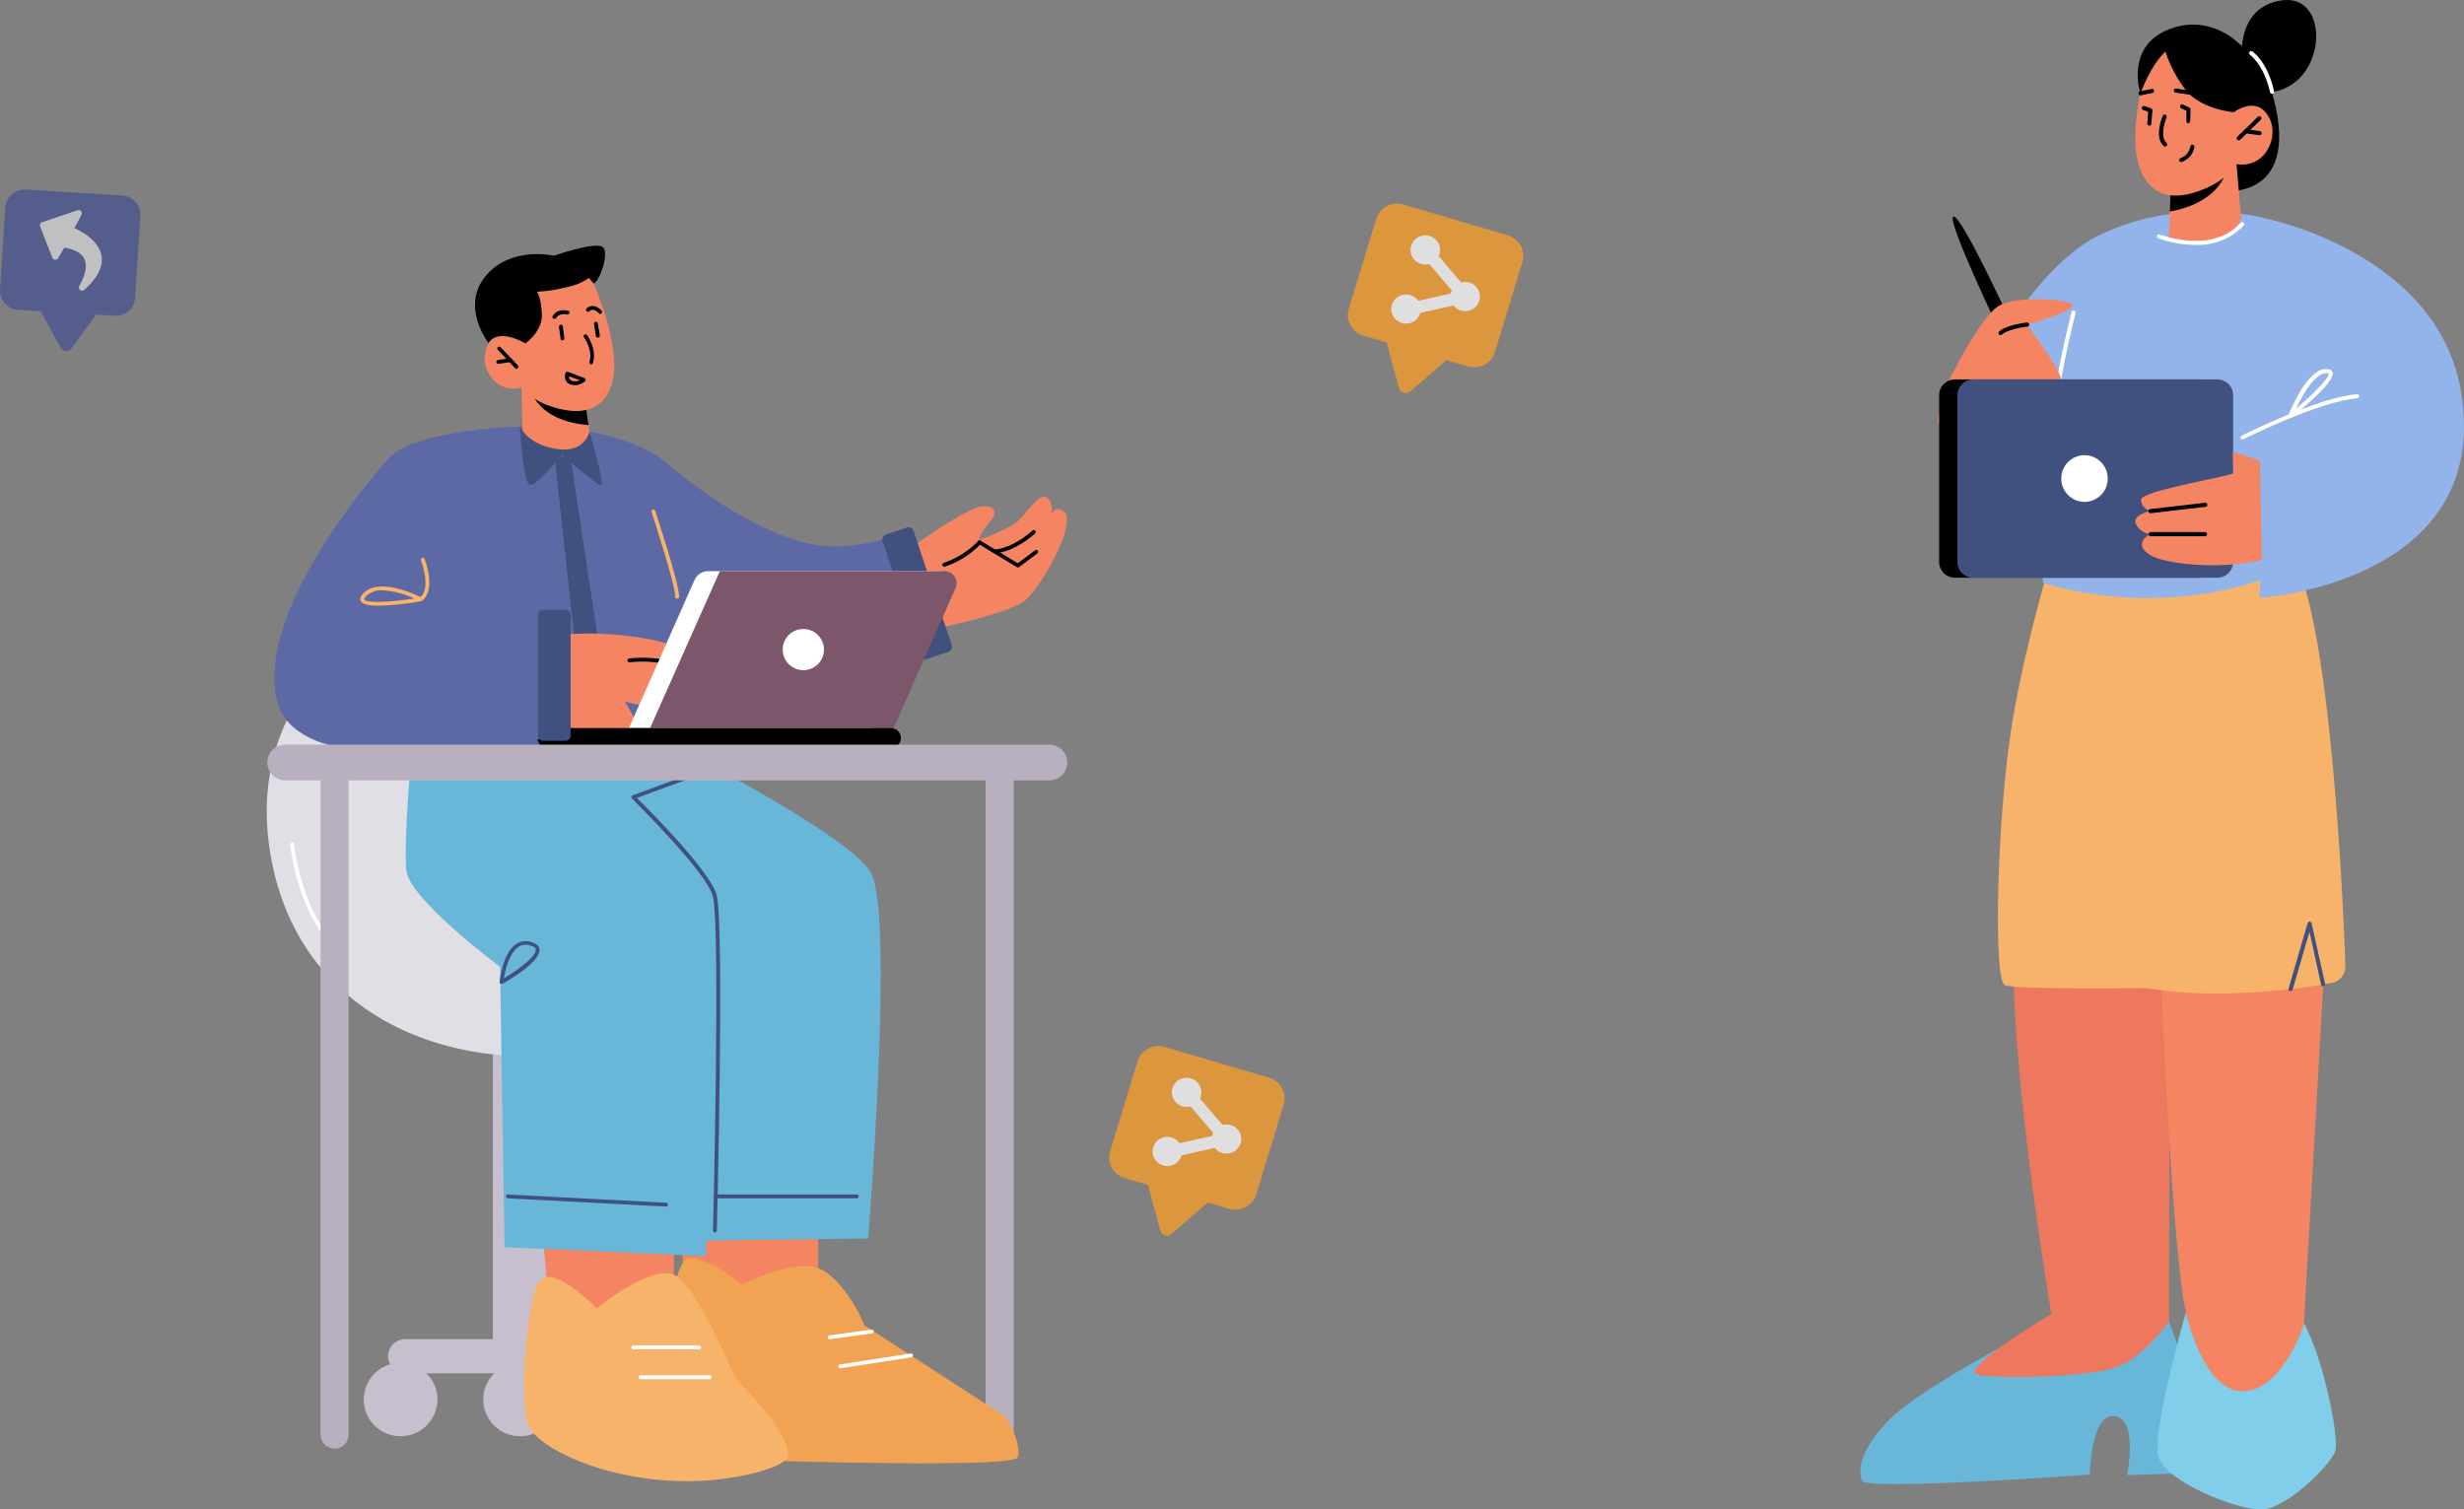 <svg width="351" height="215" viewBox="0 0 351 215" fill="none" xmlns="http://www.w3.org/2000/svg">
<rect x="0" y="0" width="351" height="215" fill="#808080" stroke="none"/>
<g clip-path="url(#clip0_1144_846)">
<path d="M288.954 189.789C288.954 189.789 273.718 197.648 269.276 202.099C264.834 206.549 264.677 209.508 265.241 210.941C265.806 212.375 297.705 210.05 297.705 210.05C297.705 210.05 297.813 201.232 301.234 201.715C304.654 202.199 303.002 210.133 303.002 210.133L312.658 209.791C312.658 209.791 312.866 201.023 312.069 197.606C311.209 194.414 310.164 191.275 308.939 188.205L288.954 189.789Z" fill="#68B6D8"/>
<path d="M292.217 187.155C292.217 187.155 279.132 195.048 281.581 195.764C284.03 196.481 297.721 196.231 301.698 194.656C305.675 193.081 308.972 188.197 308.972 188.197L299.681 184.73L292.217 187.155Z" fill="#ED785D"/>
<path d="M292.216 187.155C292.216 187.155 282.734 131.749 288.895 123.898C295.056 116.047 309.079 135.858 309.079 135.858L308.988 188.197C308.988 188.197 296.451 192.489 292.216 187.155Z" fill="#ED785D"/>
<path d="M307.477 130.523C307.477 130.523 309.354 183.13 311.878 188.697C314.402 194.264 328.184 188.697 328.184 188.697L331.447 131.69L307.477 130.523Z" fill="#F48462"/>
<path d="M293.246 76.084C293.246 76.084 288.19 91.919 286.313 105.129C284.437 118.339 283.972 139.65 285.599 140.333C287.227 141.016 305.916 140.758 305.916 140.758C305.916 140.758 312.284 142.133 323.136 141.2C326.201 140.965 329.25 140.556 332.269 139.975C332.801 139.867 333.277 139.573 333.613 139.145C333.949 138.718 334.123 138.185 334.104 137.641C333.83 128.665 331.871 86.527 326.3 78.968C321.359 72.275 293.246 76.084 293.246 76.084Z" fill="#F7B369"/>
<path d="M311.379 186.964C311.379 186.964 306.472 203.974 307.477 207.524C308.481 211.075 318.81 215.183 322.255 215.025C325.701 214.867 331.812 208.883 332.651 206.741C333.489 204.599 329.238 184.08 324.398 185.38C319.557 186.68 311.379 186.964 311.379 186.964Z" fill="#81CEEA"/>
<path d="M311.379 186.963C311.379 186.963 313.778 198.181 319.457 198.181C325.136 198.181 328.184 188.697 328.184 188.697L325.884 178.121L311.379 186.963Z" fill="#F48462"/>
<path d="M277.704 61.616C277.704 61.616 288.746 36.288 301.068 32.729C313.389 29.17 300.129 64.499 300.129 64.499L277.704 61.616Z" fill="#92B4EA"/>
<path d="M323.46 31.312C323.46 31.312 347.464 36.313 350.61 55.998C354.944 83.068 321.883 85.168 321.883 85.168L323.46 31.312Z" fill="#92B4EA"/>
<path d="M316.468 27.212C316.468 27.212 327.586 28.695 323.941 14.26C320.296 -0.175 310.05 8.018 310.05 8.018L316.468 27.212Z" fill="black"/>
<path d="M291.012 83.026C291.012 83.026 290.846 37.438 299.888 33.137C311.229 27.745 327.644 30.229 330.608 35.712C334.029 41.98 329.147 79.784 329.147 79.784C317.29 85.626 303.679 86.783 291.012 83.026Z" fill="#92B4EA"/>
<path d="M318.603 23.369L319.242 31.129C319.242 31.129 318.603 33.696 314.111 34.462C310.79 35.021 308.947 34.129 308.947 34.129L309.096 30.162L309.237 26.295L317.258 23.794L318.603 23.369Z" fill="#F48462"/>
<path d="M317.258 23.786C317.246 24.048 317.192 24.307 317.1 24.553C315.689 28.578 311.022 29.803 309.096 30.137L309.237 26.27L317.258 23.786Z" fill="black"/>
<path d="M306.065 8.718C306.065 8.718 302.802 18.785 304.845 24.061C306.887 29.337 311.728 27.995 314.576 26.653C316.189 25.944 317.581 24.809 318.602 23.369C319.466 23.538 320.361 23.428 321.158 23.053C321.955 22.679 322.612 22.06 323.036 21.286C324.622 18.535 323.202 15.702 321.567 15.177C319.931 14.652 318.171 16.01 318.171 16.01L319.366 13.06C319.366 13.06 311.811 -0.617 306.065 8.718Z" fill="#F48462"/>
<path d="M284.977 47.439C284.977 47.439 277.122 31.062 278.276 30.845C279.43 30.629 286.579 46.222 286.579 46.222L284.977 47.439Z" fill="black"/>
<path d="M292.798 60.324C292.838 60.323 292.879 60.313 292.916 60.296C292.953 60.279 292.986 60.255 293.013 60.224C293.04 60.194 293.061 60.158 293.074 60.119C293.087 60.081 293.092 60.039 293.088 59.999C292.657 56.315 295.646 44.697 295.679 44.58C295.696 44.504 295.684 44.424 295.643 44.357C295.603 44.29 295.538 44.242 295.463 44.222C295.388 44.206 295.31 44.218 295.244 44.257C295.178 44.295 295.129 44.357 295.106 44.43C294.981 44.914 292.059 56.282 292.507 60.065C292.515 60.137 292.549 60.203 292.603 60.25C292.657 60.298 292.726 60.324 292.798 60.324Z" fill="white"/>
<path d="M276.939 55.606C276.939 55.606 281.962 44.997 284.844 43.505C287.725 42.013 295.181 42.672 295.28 43.505C295.38 44.339 288.771 46.255 288.771 46.255C288.771 46.255 293.354 52.448 293.595 53.931C293.835 55.415 290.938 60.182 290.274 60.707C289.609 61.232 287.393 59.04 287.393 59.04C286.242 60.747 284.645 62.103 282.776 62.957C279.928 64.091 276.026 60.024 276.026 60.024L276.939 55.606Z" fill="#F48462"/>
<path d="M306.174 17.902C306.248 17.902 306.32 17.874 306.374 17.823C306.428 17.771 306.46 17.702 306.464 17.627L306.614 15.727C306.617 15.662 306.6 15.598 306.564 15.543C306.528 15.489 306.476 15.448 306.415 15.427L305.485 15.118C305.411 15.094 305.331 15.1 305.261 15.134C305.191 15.168 305.137 15.229 305.111 15.302C305.087 15.375 305.093 15.454 305.127 15.523C305.162 15.591 305.221 15.644 305.294 15.669L306.008 15.91L305.883 17.577C305.881 17.615 305.886 17.654 305.899 17.69C305.911 17.726 305.931 17.76 305.956 17.788C305.982 17.817 306.013 17.84 306.047 17.857C306.082 17.874 306.119 17.883 306.157 17.886L306.174 17.902Z" fill="black"/>
<path d="M285.79 63.332C285.79 63.332 288.58 60.324 288.597 57.898C288.613 55.473 283.324 55.815 283.324 55.815L282.685 60.532L285.79 63.332Z" fill="#FF9C85"/>
<path d="M278.475 54.048H313.421C314.659 54.048 315.663 55.055 315.663 56.298V80.043C315.663 81.285 314.659 82.293 313.421 82.293H278.475C277.237 82.293 276.233 81.285 276.233 80.043V56.298C276.233 55.055 277.237 54.048 278.475 54.048Z" fill="black"/>
<path d="M281.065 54.048H315.879C317.112 54.048 318.112 55.052 318.112 56.29V80.051C318.112 81.289 317.112 82.293 315.879 82.293H281.065C279.832 82.293 278.832 81.289 278.832 80.051V56.29C278.832 55.052 279.832 54.048 281.065 54.048Z" fill="#40507F"/>
<path d="M296.941 71.492C295.111 71.492 293.628 70.003 293.628 68.166C293.628 66.33 295.111 64.841 296.941 64.841C298.771 64.841 300.254 66.33 300.254 68.166C300.254 70.003 298.771 71.492 296.941 71.492Z" fill="white"/>
<path d="M311.704 17.544C311.779 17.544 311.852 17.514 311.906 17.461C311.96 17.408 311.992 17.336 311.994 17.26L312.044 15.593C312.044 15.536 312.028 15.479 311.997 15.43C311.966 15.381 311.922 15.342 311.87 15.318L310.956 14.893C310.886 14.863 310.806 14.861 310.734 14.889C310.663 14.917 310.605 14.973 310.574 15.043C310.558 15.078 310.548 15.115 310.546 15.153C310.545 15.191 310.55 15.229 310.564 15.265C310.577 15.301 310.597 15.334 310.623 15.362C310.649 15.389 310.681 15.412 310.715 15.427L311.454 15.768V17.277C311.452 17.316 311.458 17.354 311.471 17.39C311.484 17.427 311.505 17.46 311.531 17.488C311.557 17.516 311.589 17.539 311.625 17.554C311.66 17.569 311.698 17.577 311.737 17.577L311.704 17.544Z" fill="black"/>
<path d="M325.967 66.908C325.967 66.908 319.034 64.641 318.113 64.349C318.113 64.349 318.013 66.849 318.32 67.291C318.627 67.733 304.961 69.85 304.994 71.175C305.008 71.55 305.143 71.91 305.378 72.201C305.613 72.493 305.936 72.7 306.298 72.792C306.298 72.792 303.566 73.383 304.297 74.709C304.493 75.085 304.778 75.407 305.126 75.647C305.475 75.886 305.878 76.037 306.298 76.084C306.298 76.084 303.608 77.401 306.298 79.076C308.988 80.751 322.189 81.776 326.424 77.534C329.537 74.417 325.967 66.908 325.967 66.908Z" fill="#F48462"/>
<path d="M318.171 15.985C318.171 15.985 313.579 15.594 311.379 12.851C310.098 11.193 309.11 9.327 308.456 7.334C307.659 8.141 306.977 9.056 306.43 10.051C305.845 11.094 305.335 12.178 304.903 13.293C304.903 13.293 302.819 6.993 308.448 4.401C314.077 1.809 319.242 5.334 320.977 8.859C322.712 12.385 318.171 15.985 318.171 15.985Z" fill="black"/>
<path d="M321.858 62.841L322.215 80.459C322.215 80.459 328.782 81.526 337.849 75.459C350.452 67.008 346.094 64.358 346.094 64.358L333.888 57.223L321.858 62.841Z" fill="#92B4EA"/>
<path d="M306.331 73.108L314.177 72.2C314.253 72.19 314.323 72.15 314.371 72.089C314.419 72.029 314.441 71.952 314.434 71.875C314.43 71.837 314.418 71.799 314.4 71.766C314.381 71.732 314.356 71.702 314.326 71.678C314.296 71.654 314.261 71.636 314.224 71.626C314.187 71.615 314.149 71.612 314.11 71.617L306.298 72.517C306.221 72.527 306.152 72.567 306.104 72.627C306.056 72.688 306.033 72.765 306.04 72.842C306.05 72.913 306.084 72.979 306.137 73.028C306.19 73.077 306.259 73.105 306.331 73.108Z" fill="black"/>
<path d="M306.331 76.384H314.144C314.214 76.372 314.277 76.336 314.323 76.282C314.369 76.228 314.394 76.159 314.394 76.088C314.394 76.017 314.369 75.948 314.323 75.894C314.277 75.84 314.214 75.804 314.144 75.792H306.331C306.262 75.804 306.198 75.84 306.153 75.894C306.107 75.948 306.082 76.017 306.082 76.088C306.082 76.159 306.107 76.228 306.153 76.282C306.198 76.336 306.262 76.372 306.331 76.384Z" fill="black"/>
<path d="M319.408 62.582C319.452 62.591 319.497 62.591 319.541 62.582C319.649 62.524 330.435 57.115 335.79 56.748C335.859 56.736 335.923 56.7 335.968 56.646C336.014 56.592 336.039 56.523 336.039 56.452C336.039 56.381 336.014 56.313 335.968 56.259C335.923 56.205 335.859 56.168 335.79 56.157C330.318 56.548 319.765 61.849 319.325 62.074C319.29 62.09 319.259 62.113 319.233 62.142C319.207 62.17 319.187 62.204 319.174 62.241C319.162 62.278 319.157 62.316 319.16 62.355C319.163 62.394 319.174 62.431 319.193 62.466C319.218 62.499 319.251 62.527 319.288 62.547C319.325 62.567 319.366 62.579 319.408 62.582Z" fill="white"/>
<path d="M326.341 59.449C326.407 59.447 326.471 59.423 326.523 59.382C327.976 58.215 332.7 54.323 332.277 53.031C332.211 52.823 332.02 52.581 331.447 52.564C328.64 52.423 326.141 58.773 326.033 59.048C326.01 59.108 326.007 59.175 326.025 59.236C326.043 59.298 326.081 59.352 326.133 59.39C326.194 59.432 326.267 59.453 326.341 59.449ZM331.405 53.148H331.455C331.663 53.148 331.721 53.198 331.721 53.214C331.895 53.748 329.595 56.065 327.079 58.215C328.018 56.156 329.77 53.148 331.405 53.148Z" fill="white"/>
<path d="M319.399 9.284C319.399 9.284 318.079 0.883 325.211 0.033C332.343 -0.817 331.455 13.368 322.264 13.21C313.073 13.052 319.399 9.284 319.399 9.284Z" fill="black"/>
<path d="M323.659 13.351H323.717C323.754 13.345 323.79 13.33 323.822 13.309C323.854 13.288 323.881 13.261 323.902 13.229C323.923 13.197 323.937 13.161 323.944 13.123C323.951 13.086 323.95 13.047 323.941 13.01C323.044 8.843 320.944 7.384 320.853 7.326C320.821 7.304 320.785 7.289 320.748 7.28C320.71 7.272 320.671 7.272 320.634 7.279C320.596 7.286 320.56 7.3 320.528 7.321C320.495 7.342 320.468 7.369 320.446 7.401C320.424 7.433 320.409 7.468 320.4 7.506C320.392 7.544 320.392 7.583 320.399 7.621C320.406 7.658 320.42 7.695 320.441 7.727C320.462 7.759 320.489 7.787 320.52 7.809C320.52 7.809 322.521 9.234 323.368 13.135C323.385 13.199 323.423 13.255 323.476 13.294C323.529 13.334 323.593 13.354 323.659 13.351Z" fill="white"/>
<path d="M312.5 13.577C312.57 13.576 312.637 13.55 312.69 13.505C312.743 13.459 312.779 13.396 312.791 13.327C312.796 13.288 312.795 13.249 312.785 13.211C312.776 13.174 312.759 13.139 312.736 13.107C312.713 13.076 312.683 13.05 312.65 13.031C312.617 13.011 312.58 12.998 312.542 12.993L310.001 12.61C309.924 12.602 309.848 12.624 309.786 12.67C309.725 12.716 309.683 12.784 309.669 12.86C309.659 12.937 309.68 13.015 309.726 13.077C309.773 13.139 309.841 13.181 309.918 13.193L312.458 13.568L312.5 13.577Z" fill="black"/>
<path d="M304.903 13.585H304.961L306.622 13.243C306.698 13.227 306.766 13.181 306.809 13.116C306.853 13.05 306.869 12.97 306.854 12.893C306.847 12.856 306.833 12.82 306.812 12.788C306.791 12.756 306.763 12.729 306.732 12.708C306.7 12.687 306.664 12.672 306.627 12.666C306.589 12.659 306.551 12.66 306.514 12.668L304.853 13.01C304.785 13.027 304.725 13.067 304.684 13.125C304.644 13.182 304.625 13.253 304.632 13.323C304.639 13.393 304.671 13.458 304.723 13.507C304.774 13.555 304.841 13.582 304.911 13.585H304.903Z" fill="black"/>
<path d="M308.415 20.877C308.455 20.877 308.495 20.869 308.532 20.854C308.57 20.838 308.603 20.815 308.631 20.786C308.685 20.73 308.715 20.655 308.715 20.577C308.715 20.5 308.685 20.425 308.631 20.369C307.518 19.335 308.631 16.735 308.631 16.702C308.656 16.632 308.654 16.555 308.625 16.487C308.596 16.419 308.542 16.365 308.474 16.335C308.407 16.305 308.33 16.302 308.261 16.327C308.191 16.352 308.134 16.403 308.1 16.468C308.042 16.593 306.804 19.485 308.216 20.802C308.272 20.85 308.342 20.876 308.415 20.877Z" fill="black"/>
<path d="M310.732 23.053H310.815C311.271 22.895 311.677 22.617 311.99 22.247C312.303 21.878 312.51 21.43 312.591 20.952C312.599 20.915 312.598 20.876 312.591 20.838C312.583 20.8 312.568 20.765 312.546 20.733C312.524 20.701 312.497 20.674 312.465 20.653C312.433 20.632 312.397 20.618 312.359 20.611C312.321 20.604 312.282 20.604 312.244 20.613C312.206 20.621 312.17 20.637 312.138 20.659C312.106 20.682 312.079 20.71 312.059 20.744C312.038 20.777 312.025 20.814 312.019 20.852C311.961 21.228 311.804 21.582 311.563 21.875C311.321 22.169 311.006 22.391 310.649 22.519C310.578 22.536 310.516 22.579 310.475 22.639C310.435 22.699 310.418 22.773 310.428 22.845C310.439 22.917 310.476 22.983 310.532 23.029C310.588 23.075 310.659 23.098 310.732 23.094V23.053Z" fill="black"/>
<path d="M318.902 19.994C318.975 19.993 319.045 19.966 319.101 19.919L322.048 17.06C322.105 17.006 322.137 16.932 322.139 16.854C322.14 16.775 322.111 16.7 322.057 16.643C322.003 16.587 321.929 16.555 321.851 16.553C321.773 16.552 321.698 16.581 321.642 16.635L318.694 19.494C318.64 19.55 318.61 19.625 318.61 19.702C318.61 19.78 318.64 19.855 318.694 19.911C318.722 19.938 318.754 19.959 318.79 19.973C318.825 19.987 318.863 19.994 318.902 19.994Z" fill="black"/>
<path d="M321.882 19.261C321.952 19.261 322.02 19.236 322.074 19.19C322.127 19.144 322.162 19.081 322.172 19.011C322.18 18.934 322.158 18.857 322.112 18.795C322.066 18.734 321.999 18.691 321.923 18.677L319.972 18.41C319.895 18.401 319.818 18.422 319.756 18.468C319.694 18.515 319.652 18.584 319.64 18.66C319.632 18.737 319.654 18.814 319.7 18.876C319.746 18.938 319.814 18.98 319.889 18.994L321.84 19.261H321.882Z" fill="black"/>
<path d="M312.774 34.887C314.046 34.94 315.313 34.721 316.494 34.245C317.675 33.77 318.742 33.048 319.624 32.129C319.65 32.1 319.671 32.067 319.684 32.031C319.697 31.994 319.703 31.956 319.702 31.917C319.7 31.878 319.691 31.84 319.675 31.805C319.659 31.77 319.636 31.738 319.608 31.712C319.579 31.686 319.546 31.665 319.51 31.652C319.474 31.639 319.435 31.633 319.397 31.634C319.358 31.636 319.32 31.645 319.285 31.661C319.25 31.677 319.219 31.7 319.193 31.729C315.041 36.304 307.726 33.395 307.652 33.395C307.616 33.38 307.578 33.373 307.54 33.373C307.501 33.372 307.463 33.38 307.428 33.395C307.392 33.409 307.36 33.431 307.333 33.458C307.306 33.486 307.284 33.518 307.27 33.554C307.242 33.627 307.244 33.708 307.275 33.779C307.306 33.851 307.364 33.908 307.436 33.937C309.148 34.56 310.954 34.881 312.774 34.887Z" fill="white"/>
<path d="M284.976 47.739C285.048 47.737 285.117 47.707 285.167 47.656C285.89 46.989 288.04 46.605 288.804 46.522C288.842 46.518 288.879 46.506 288.913 46.488C288.947 46.469 288.976 46.444 289 46.414C289.024 46.383 289.042 46.349 289.053 46.312C289.063 46.274 289.066 46.236 289.061 46.197C289.051 46.12 289.012 46.051 288.951 46.003C288.891 45.955 288.814 45.932 288.738 45.939C288.621 45.939 285.773 46.289 284.777 47.231C284.733 47.27 284.702 47.323 284.689 47.38C284.675 47.438 284.68 47.499 284.701 47.554C284.723 47.609 284.761 47.657 284.81 47.69C284.859 47.723 284.917 47.74 284.976 47.739Z" fill="black"/>
<path d="M326.316 141.175C326.378 141.175 326.439 141.155 326.488 141.117C326.538 141.08 326.574 141.026 326.59 140.966L328.99 132.74L330.65 140.291C330.672 140.362 330.719 140.422 330.783 140.459C330.847 140.496 330.923 140.507 330.995 140.49C331.067 140.473 331.129 140.43 331.17 140.368C331.211 140.306 331.227 140.231 331.215 140.158L329.288 131.507C329.273 131.443 329.237 131.387 329.186 131.347C329.134 131.306 329.071 131.284 329.006 131.284C328.941 131.284 328.878 131.306 328.827 131.347C328.776 131.387 328.739 131.443 328.724 131.507L326.009 140.816C325.997 140.854 325.994 140.893 325.997 140.931C326.001 140.97 326.013 141.008 326.031 141.042C326.05 141.076 326.075 141.106 326.106 141.13C326.136 141.155 326.171 141.172 326.208 141.183L326.316 141.175Z" fill="#40507F"/>
</g>
<g opacity="0.75" clip-path="url(#clip1_1144_846)">
<path d="M180.782 153.517L165.91 149.13C164.265 148.644 162.532 149.563 162.039 151.182L158.132 164.003C157.639 165.621 158.573 167.327 160.218 167.812L175.089 172.2C176.735 172.685 178.468 171.767 178.961 170.148L182.867 157.327C183.361 155.708 182.427 154.003 180.782 153.517Z" fill="#F99D28"/>
<path d="M163.626 169.154L165.293 175.334C165.534 176.028 166.428 176.231 166.954 175.708L171.865 171.471C172.396 170.942 172.161 170.051 171.44 169.836L164.862 167.893C164.085 167.662 163.364 168.394 163.626 169.154Z" fill="#F99D28"/>
<path d="M170.65 156.116C170.365 156.996 169.409 157.481 168.514 157.194C167.619 156.908 167.127 155.973 167.418 155.092C167.703 154.212 168.659 153.727 169.554 154.013C170.449 154.294 170.941 155.235 170.65 156.116Z" fill="white" stroke="white" stroke-width="0.82" stroke-miterlimit="10"/>
<path d="M176.333 162.758C176.048 163.639 175.091 164.123 174.196 163.837C173.302 163.551 172.809 162.615 173.1 161.735C173.385 160.854 174.342 160.37 175.237 160.656C176.132 160.937 176.624 161.878 176.333 162.758Z" fill="white" stroke="white" stroke-width="0.82" stroke-miterlimit="10"/>
<path d="M167.904 164.531C167.619 165.411 166.663 165.895 165.768 165.609C164.873 165.329 164.381 164.387 164.672 163.507C164.962 162.626 165.913 162.142 166.808 162.428C167.703 162.709 168.195 163.65 167.904 164.531Z" fill="white" stroke="white" stroke-width="0.82" stroke-miterlimit="10"/>
<path d="M169.028 155.604L174.716 162.247" stroke="white" stroke-width="1.75" stroke-miterlimit="10"/>
<path d="M174.717 162.247L166.333 164.118" stroke="white" stroke-width="1.75" stroke-miterlimit="10"/>
</g>
<g clip-path="url(#clip2_1144_846)">
<path d="M142.41 206.575C142.939 206.575 143.446 206.366 143.821 205.994C144.196 205.621 144.407 205.116 144.409 204.589V108.853H140.411V204.589C140.413 205.116 140.625 205.621 140.999 205.994C141.374 206.366 141.881 206.575 142.41 206.575Z" fill="#B8B0BF"/>
<path d="M70.213 192.459H77.976V139.64H70.213V192.459Z" fill="#C7BFCE"/>
<path d="M57.734 195.622H90.306C90.93 195.587 91.516 195.315 91.945 194.862C92.374 194.41 92.613 193.81 92.613 193.187C92.613 192.565 92.374 191.965 91.945 191.513C91.516 191.06 90.93 190.788 90.306 190.753H57.734C57.087 190.753 56.466 191.009 56.008 191.464C55.55 191.92 55.292 192.538 55.29 193.184C55.29 193.83 55.547 194.45 56.005 194.908C56.464 195.365 57.086 195.622 57.734 195.622Z" fill="#C7BFCE"/>
<path d="M85.941 199.345C85.94 200.381 86.246 201.394 86.822 202.256C87.398 203.118 88.217 203.79 89.176 204.188C90.134 204.585 91.19 204.69 92.208 204.489C93.227 204.288 94.163 203.79 94.897 203.058C95.632 202.326 96.133 201.393 96.336 200.377C96.539 199.362 96.435 198.309 96.038 197.352C95.641 196.395 94.969 195.577 94.106 195.001C93.242 194.425 92.228 194.118 91.189 194.118C89.799 194.118 88.465 194.669 87.481 195.649C86.497 196.629 85.944 197.958 85.941 199.345Z" fill="#C7BFCE"/>
<path d="M68.839 199.345C68.837 200.381 69.144 201.394 69.719 202.256C70.295 203.118 71.114 203.79 72.073 204.188C73.032 204.585 74.087 204.69 75.106 204.489C76.124 204.288 77.06 203.79 77.795 203.058C78.529 202.326 79.03 201.393 79.233 200.377C79.436 199.362 79.333 198.309 78.936 197.352C78.539 196.395 77.866 195.577 77.003 195.001C76.14 194.425 75.125 194.118 74.087 194.118C72.696 194.118 71.363 194.669 70.379 195.649C69.395 196.629 68.841 197.958 68.839 199.345Z" fill="#C7BFCE"/>
<path d="M57.062 204.588C59.961 204.588 62.31 202.245 62.31 199.353C62.31 196.462 59.961 194.118 57.062 194.118C54.164 194.118 51.815 196.462 51.815 199.353C51.815 202.245 54.164 204.588 57.062 204.588Z" fill="#C7BFCE"/>
<path d="M51.315 90.39C51.315 90.39 34.868 100.198 38.531 121.723C42.733 146.48 67.488 154.504 88.94 148.654C110.392 142.803 106.823 125.906 106.823 125.906L51.315 90.39Z" fill="#E0DFE5"/>
<path d="M48.05 135.363C47.981 135.364 47.915 135.339 47.863 135.293C42.397 130.245 41.373 120.702 41.334 120.304C41.33 120.268 41.333 120.231 41.343 120.196C41.354 120.161 41.371 120.128 41.395 120.099C41.418 120.071 41.447 120.048 41.479 120.031C41.512 120.014 41.548 120.003 41.584 120.001C41.62 119.997 41.656 120.001 41.691 120.012C41.725 120.023 41.757 120.04 41.785 120.064C41.812 120.087 41.835 120.115 41.852 120.147C41.868 120.179 41.878 120.214 41.881 120.25C41.881 120.343 42.92 129.98 48.238 134.888C48.288 134.94 48.317 135.01 48.317 135.083C48.317 135.155 48.288 135.225 48.238 135.277C48.188 135.327 48.121 135.358 48.05 135.363Z" fill="white"/>
<path d="M80.959 61.028C80.959 61.028 92.157 62.025 96.382 67.408C100.607 72.791 95.031 106.617 94.734 107.084C94.438 107.552 86.636 110.98 73.04 110.707C59.444 110.434 56.141 107.817 55.688 107.084C55.235 106.352 52.385 68.187 55.688 64.954C58.991 61.721 72.767 60.038 80.959 61.028Z" fill="#5C69A5"/>
<path d="M96 174.128V188.517L85.02 192.661L78.093 184.918L76.961 171.612L96 174.128Z" fill="#F48462"/>
<path d="M116.561 171.144V185.533L104.855 189.678L97.483 181.934L96.265 168.628L116.561 171.144Z" fill="#F48462"/>
<path d="M92.603 104.467C92.603 104.467 120.583 118.489 124.02 124.215C127.456 129.941 123.668 176.411 123.668 176.411L98.866 176.738L95.43 150.765L76.57 106.999L92.603 104.467Z" fill="#68B6D8"/>
<path d="M58.609 107.427C58.609 107.427 57.476 119.892 57.882 123.989C58.288 128.087 71.236 137.732 71.236 137.732L71.877 177.657L100.56 178.935C100.56 178.935 101.177 133.307 100.701 129.014C100.224 124.722 81.177 109.086 81.177 109.086L58.609 107.427Z" fill="#68B6D8"/>
<path d="M74.29 55.193L74.454 62.461C74.454 62.461 75.813 64.518 80.077 64.798C83.263 64.985 84.356 64.245 84.356 64.245L83.833 60.568L83.318 56.992L75.586 55.473L74.29 55.193Z" fill="#F48462"/>
<path d="M75.586 55.45C75.625 55.694 75.701 55.93 75.812 56.151C77.523 59.742 81.997 60.428 83.832 60.545L83.317 56.969L75.586 55.45Z" fill="black"/>
<path d="M84.574 40.368C84.574 40.368 88.596 49.397 87.206 54.492C85.816 59.586 81.162 58.815 78.374 57.849C76.797 57.352 75.385 56.436 74.29 55.2C73.499 55.44 72.654 55.424 71.873 55.154C71.093 54.883 70.419 54.373 69.948 53.697C68.191 51.297 69.245 48.524 70.729 47.885C72.212 47.246 73.977 48.298 73.977 48.298L72.572 45.665C72.572 45.665 78.296 32.266 84.574 40.368Z" fill="#F48462"/>
<path d="M84.231 51.897H84.153C84.118 51.887 84.086 51.869 84.059 51.846C84.031 51.823 84.008 51.795 83.992 51.763C83.975 51.731 83.965 51.697 83.961 51.661C83.958 51.625 83.962 51.589 83.973 51.555C84.489 49.888 83.231 48.072 83.192 48.057C83.15 47.998 83.132 47.925 83.144 47.853C83.156 47.781 83.196 47.717 83.255 47.675C83.314 47.633 83.387 47.615 83.459 47.627C83.531 47.639 83.595 47.678 83.637 47.737C83.7 47.823 85.059 49.786 84.465 51.718C84.447 51.767 84.416 51.81 84.374 51.842C84.333 51.874 84.283 51.893 84.231 51.897Z" fill="black"/>
<path d="M73.587 52.528C73.549 52.528 73.511 52.521 73.477 52.506C73.442 52.491 73.41 52.47 73.384 52.443L70.916 49.833C70.866 49.782 70.838 49.713 70.838 49.642C70.838 49.571 70.866 49.502 70.916 49.451C70.941 49.425 70.971 49.405 71.003 49.391C71.036 49.377 71.072 49.37 71.107 49.37C71.143 49.37 71.178 49.377 71.211 49.391C71.244 49.405 71.274 49.425 71.299 49.451L73.766 52.053C73.817 52.105 73.845 52.175 73.845 52.248C73.845 52.321 73.817 52.39 73.766 52.443C73.72 52.493 73.656 52.524 73.587 52.528Z" fill="black"/>
<path d="M70.971 51.827C70.906 51.828 70.843 51.804 70.793 51.761C70.745 51.718 70.713 51.658 70.706 51.593C70.694 51.522 70.712 51.449 70.754 51.391C70.797 51.333 70.861 51.293 70.932 51.282L72.634 51.025C72.671 51.018 72.707 51.019 72.743 51.027C72.779 51.036 72.812 51.051 72.842 51.073C72.871 51.095 72.896 51.123 72.914 51.155C72.932 51.187 72.943 51.222 72.947 51.258C72.958 51.33 72.941 51.403 72.898 51.461C72.856 51.519 72.792 51.559 72.72 51.57L71.018 51.827H70.971Z" fill="black"/>
<path d="M80.123 48.485C80.055 48.486 79.99 48.461 79.94 48.416C79.889 48.372 79.857 48.31 79.85 48.244L79.631 46.561C79.622 46.488 79.642 46.414 79.688 46.355C79.733 46.297 79.8 46.259 79.873 46.249C79.945 46.243 80.017 46.264 80.074 46.309C80.131 46.354 80.168 46.419 80.178 46.491L80.388 48.173C80.394 48.209 80.392 48.246 80.383 48.281C80.374 48.316 80.359 48.349 80.337 48.378C80.315 48.407 80.288 48.432 80.256 48.45C80.225 48.468 80.19 48.48 80.154 48.485H80.123Z" fill="black"/>
<path d="M85.137 48.08C85.072 48.081 85.008 48.057 84.96 48.014C84.911 47.971 84.879 47.911 84.872 47.846L84.622 46.164C84.613 46.127 84.612 46.089 84.619 46.051C84.626 46.014 84.64 45.979 84.662 45.947C84.683 45.916 84.71 45.889 84.743 45.869C84.775 45.849 84.811 45.836 84.848 45.831C84.886 45.825 84.924 45.828 84.961 45.838C84.997 45.848 85.031 45.866 85.061 45.89C85.09 45.914 85.114 45.943 85.131 45.977C85.148 46.011 85.158 46.048 85.16 46.086L85.449 47.768C85.461 47.84 85.443 47.912 85.401 47.971C85.358 48.029 85.294 48.069 85.223 48.08H85.137Z" fill="black"/>
<path d="M78.959 45.4C78.916 45.409 78.87 45.409 78.827 45.4C78.795 45.384 78.766 45.361 78.744 45.334C78.721 45.306 78.704 45.274 78.695 45.239C78.685 45.205 78.683 45.169 78.688 45.133C78.694 45.098 78.706 45.064 78.725 45.034C79.365 43.865 80.857 44.255 80.927 44.255C80.996 44.273 81.055 44.318 81.092 44.379C81.128 44.44 81.139 44.513 81.123 44.582C81.115 44.617 81.101 44.651 81.08 44.68C81.059 44.71 81.033 44.735 81.002 44.754C80.972 44.773 80.937 44.785 80.902 44.791C80.866 44.796 80.829 44.794 80.795 44.785C80.748 44.785 79.639 44.52 79.233 45.314C79.2 45.353 79.157 45.382 79.109 45.397C79.06 45.412 79.008 45.413 78.959 45.4Z" fill="black"/>
<path d="M85.504 44.715C85.462 44.713 85.421 44.703 85.383 44.684C85.345 44.665 85.312 44.639 85.286 44.605C85.092 44.358 84.814 44.189 84.505 44.13C84.4 44.127 84.296 44.144 84.198 44.181C84.1 44.219 84.01 44.276 83.935 44.348C83.88 44.397 83.808 44.422 83.735 44.417C83.661 44.413 83.593 44.38 83.544 44.325C83.496 44.27 83.471 44.199 83.475 44.125C83.48 44.052 83.513 43.984 83.568 43.935C83.7 43.812 83.856 43.716 84.027 43.656C84.197 43.596 84.379 43.571 84.559 43.585C85.011 43.665 85.418 43.909 85.7 44.27C85.744 44.327 85.764 44.4 85.755 44.471C85.746 44.542 85.71 44.608 85.653 44.652C85.61 44.687 85.559 44.708 85.504 44.715Z" fill="black"/>
<path d="M74.844 48.906C74.844 48.906 77.304 47.246 77.187 44.73C77.07 42.214 76.484 41.567 76.484 41.567C78.263 41.458 80.023 41.15 81.732 40.648C82.505 40.418 83.234 40.06 83.888 39.589L84.551 40.368C85.278 40.368 86.933 35.95 85.84 35.172C84.747 34.392 78.905 36.426 78.905 36.426C78.905 36.426 72.752 34.984 69.159 39.347C65.567 43.71 69.589 48.859 69.589 48.859C69.589 48.859 70.674 46.608 74.844 48.906Z" fill="black"/>
<path d="M81.919 54.873C81.74 54.873 81.561 54.846 81.388 54.795C81.225 54.762 81.07 54.694 80.936 54.596C80.801 54.498 80.689 54.372 80.607 54.227C80.455 53.883 80.433 53.495 80.545 53.136C80.569 53.066 80.619 53.007 80.685 52.972C80.72 52.957 80.757 52.949 80.795 52.949C80.832 52.949 80.87 52.957 80.904 52.972L83.247 53.853C83.291 53.868 83.331 53.895 83.361 53.93C83.391 53.966 83.411 54.009 83.419 54.055C83.43 54.1 83.429 54.147 83.415 54.191C83.401 54.235 83.376 54.274 83.341 54.305C82.944 54.648 82.444 54.848 81.919 54.873ZM81.06 53.596C81.049 53.728 81.076 53.86 81.138 53.977C81.181 54.053 81.24 54.118 81.31 54.169C81.38 54.22 81.46 54.255 81.544 54.273C81.898 54.365 82.272 54.326 82.599 54.164L81.06 53.596Z" fill="black"/>
<path d="M128.65 80.293L128.908 78.673C128.908 78.673 135.156 73.936 138.982 72.37C140.599 71.716 142.887 72.261 140.95 74.396C140.296 75.145 139.769 75.995 139.388 76.912C141.205 76.338 142.948 75.554 144.581 74.575C145.94 73.679 147.916 70.08 149.079 70.859C150.922 72.106 148.798 75.619 148.798 75.619C148.798 75.619 149.759 71.163 151.586 72.9C153.414 74.637 148.463 83.37 146.12 85.458C143.777 87.546 131.282 89.977 131.282 89.977L128.65 80.293Z" fill="#F48462"/>
<path d="M141.785 78.821C141.717 78.819 141.652 78.793 141.602 78.747C141.551 78.701 141.519 78.639 141.512 78.572C141.505 78.5 141.527 78.43 141.572 78.374C141.618 78.319 141.683 78.283 141.754 78.275C144.472 78.011 147.056 75.603 147.08 75.58C147.106 75.555 147.137 75.535 147.171 75.522C147.204 75.509 147.241 75.502 147.277 75.503C147.313 75.504 147.349 75.512 147.382 75.526C147.415 75.541 147.445 75.562 147.47 75.588C147.496 75.614 147.515 75.645 147.528 75.678C147.542 75.712 147.548 75.748 147.547 75.784C147.547 75.82 147.539 75.856 147.524 75.889C147.51 75.922 147.489 75.952 147.463 75.977C147.345 76.079 144.714 78.532 141.809 78.821H141.785Z" fill="black"/>
<path d="M145.018 80.838C144.966 80.838 144.915 80.824 144.87 80.799L139.403 77.489C139.372 77.471 139.344 77.447 139.322 77.418C139.3 77.39 139.284 77.357 139.276 77.322C139.267 77.287 139.265 77.25 139.271 77.215C139.277 77.179 139.29 77.145 139.31 77.115C139.348 77.054 139.409 77.011 139.478 76.993C139.548 76.976 139.622 76.986 139.684 77.021L144.987 80.239L147.455 78.385C147.513 78.341 147.586 78.323 147.657 78.333C147.729 78.343 147.794 78.381 147.837 78.439C147.881 78.497 147.899 78.57 147.889 78.641C147.879 78.713 147.841 78.777 147.783 78.821L145.182 80.768C145.137 80.809 145.079 80.834 145.018 80.838Z" fill="black"/>
<path d="M134.507 80.722C134.448 80.721 134.39 80.702 134.343 80.667C134.295 80.632 134.259 80.583 134.241 80.527C134.221 80.458 134.229 80.383 134.262 80.32C134.296 80.256 134.353 80.207 134.421 80.184C136.291 79.561 137.98 78.492 139.341 77.068C139.393 77.017 139.463 76.989 139.536 76.989C139.609 76.989 139.679 77.017 139.731 77.068C139.757 77.093 139.778 77.122 139.791 77.155C139.805 77.188 139.813 77.223 139.813 77.259C139.813 77.294 139.805 77.33 139.791 77.362C139.778 77.395 139.757 77.425 139.731 77.45C138.316 78.951 136.547 80.076 134.585 80.722H134.507Z" fill="black"/>
<path d="M94.961 65.975C94.961 65.975 107.658 77.162 117.904 77.816C122.848 78.135 129.478 75.783 129.478 75.783L135.366 91.153C135.366 91.153 114.663 110.722 93.563 95.298C87.503 90.849 94.961 65.975 94.961 65.975Z" fill="#5C69A5"/>
<path d="M96.46 85.271C96.425 85.271 96.389 85.264 96.356 85.25C96.323 85.237 96.293 85.217 96.267 85.191C96.242 85.166 96.222 85.136 96.208 85.103C96.194 85.07 96.187 85.034 96.187 84.999C96.187 83.152 92.845 73.032 92.814 72.931C92.801 72.897 92.796 72.862 92.798 72.826C92.8 72.79 92.81 72.755 92.826 72.723C92.842 72.691 92.864 72.663 92.892 72.639C92.919 72.616 92.951 72.599 92.985 72.588C93.054 72.566 93.128 72.572 93.192 72.604C93.257 72.636 93.306 72.692 93.329 72.76C93.469 73.18 96.742 83.067 96.742 84.999C96.74 85.072 96.709 85.141 96.656 85.192C96.604 85.243 96.534 85.271 96.46 85.271Z" fill="#F7B369"/>
<path d="M94.305 201.807C94.305 201.807 94.82 178.678 98.42 179.153C102.02 179.628 105.628 183.009 105.628 183.009C105.628 183.009 113.867 178.678 117.467 181.085C121.067 183.492 123.144 188.797 123.144 188.797L143.238 201.807C143.238 201.807 145.666 205.664 144.964 207.588C144.417 209.091 113.906 208.25 100.513 207.806C98.904 207.803 97.359 207.175 96.206 206.055C95.053 204.935 94.383 203.412 94.336 201.807H94.305Z" fill="#F2A253"/>
<path d="M104.653 196.183C104.653 196.183 99.623 183.897 96.382 181.778C93.142 179.659 85.004 186.39 85.004 186.39C85.004 186.39 78.202 179.239 76.531 182.986C74.86 186.733 74.032 200.164 75.297 203.132C76.562 206.1 85.902 211.031 98.163 210.992C103.942 210.992 112.274 209.2 112.282 207.222C112.298 204.106 106.62 198.232 104.653 196.183Z" fill="#F7B369"/>
<path d="M99.607 192.202H90.197C90.161 192.202 90.126 192.195 90.093 192.181C90.059 192.167 90.029 192.147 90.004 192.122C89.978 192.097 89.958 192.067 89.945 192.034C89.931 192 89.924 191.965 89.924 191.929C89.924 191.893 89.931 191.858 89.945 191.825C89.958 191.792 89.978 191.762 90.004 191.736C90.029 191.711 90.059 191.691 90.093 191.677C90.126 191.664 90.161 191.656 90.197 191.656H99.607C99.68 191.656 99.749 191.685 99.801 191.736C99.852 191.787 99.881 191.857 99.881 191.929C99.881 192.001 99.852 192.071 99.801 192.122C99.749 192.173 99.68 192.202 99.607 192.202Z" fill="white"/>
<path d="M81.287 65.305L85.41 92.54H81.998L78.968 64.744L81.287 65.305Z" fill="#40507F"/>
<path d="M132.111 93.847L135.112 92.848C135.5 92.719 135.71 92.299 135.581 91.912L130.131 75.617C130.001 75.229 129.581 75.02 129.193 75.149L126.192 76.148C125.804 76.277 125.594 76.696 125.723 77.084L131.173 93.379C131.303 93.766 131.723 93.976 132.111 93.847Z" fill="#40507F"/>
<path d="M101.162 196.455H91.189C91.124 196.444 91.064 196.411 91.022 196.36C90.979 196.309 90.955 196.245 90.955 196.179C90.955 196.113 90.979 196.048 91.022 195.998C91.064 195.947 91.124 195.913 91.189 195.902H101.162C101.228 195.913 101.287 195.947 101.33 195.998C101.373 196.048 101.396 196.113 101.396 196.179C101.396 196.245 101.373 196.309 101.33 196.36C101.287 196.411 101.228 196.444 101.162 196.455Z" fill="white"/>
<path d="M118.178 190.768C118.11 190.769 118.045 190.744 117.995 190.7C117.944 190.655 117.912 190.594 117.904 190.527C117.899 190.491 117.901 190.455 117.91 190.421C117.919 190.386 117.935 190.353 117.956 190.325C117.978 190.296 118.006 190.273 118.037 190.255C118.068 190.238 118.103 190.227 118.139 190.223L124.136 189.405C124.209 189.396 124.282 189.415 124.34 189.459C124.398 189.503 124.437 189.567 124.449 189.639C124.458 189.71 124.438 189.782 124.394 189.839C124.35 189.895 124.286 189.933 124.214 189.943L118.248 190.761L118.178 190.768Z" fill="white"/>
<path d="M119.677 194.905C119.612 194.905 119.549 194.882 119.5 194.839C119.451 194.796 119.419 194.736 119.412 194.671C119.4 194.6 119.418 194.527 119.46 194.469C119.503 194.41 119.567 194.371 119.638 194.36L129.735 192.802C129.808 192.791 129.882 192.81 129.94 192.854C129.999 192.898 130.037 192.963 130.048 193.035C130.058 193.108 130.039 193.181 129.995 193.24C129.951 193.298 129.886 193.337 129.814 193.347L119.724 194.905H119.677Z" fill="white"/>
<path d="M101.848 175.57C101.775 175.567 101.706 175.537 101.655 175.485C101.604 175.432 101.575 175.362 101.575 175.289C101.575 174.861 102.629 132.684 101.575 127.768C100.865 124.402 90.135 113.885 90.025 113.745C89.992 113.713 89.967 113.673 89.954 113.629C89.94 113.585 89.938 113.539 89.947 113.493C89.956 113.448 89.977 113.406 90.007 113.371C90.037 113.336 90.076 113.309 90.119 113.293L97.858 110.458C97.892 110.445 97.928 110.44 97.964 110.441C98 110.443 98.035 110.452 98.068 110.467C98.1 110.482 98.13 110.503 98.154 110.53C98.178 110.556 98.197 110.587 98.209 110.621C98.222 110.655 98.227 110.691 98.226 110.727C98.224 110.763 98.215 110.798 98.2 110.83C98.185 110.863 98.163 110.892 98.137 110.916C98.11 110.941 98.079 110.96 98.045 110.972L90.72 113.659C92.54 115.451 101.427 124.379 102.114 127.62C103.176 132.629 102.161 173.583 102.114 175.297C102.112 175.367 102.084 175.434 102.035 175.485C101.985 175.535 101.919 175.566 101.848 175.57Z" fill="#40507F"/>
<path d="M76.414 102.176C76.414 102.176 83.145 104.895 84.473 104.708C85.8 104.521 90.595 103.999 90.79 102.987L88.987 99.871C88.987 99.871 91.665 100.984 93.485 100.05C95.304 99.115 97.483 97.222 97.928 95.781C98.373 94.339 96.273 94.627 96.273 94.627C96.273 94.627 98.615 93.155 95.632 91.893C92.649 90.631 79.631 88.777 74.219 92.158C68.807 95.539 76.414 102.176 76.414 102.176Z" fill="#F48462"/>
<path d="M96.273 94.939H96.188C94.089 94.295 91.879 94.09 89.698 94.339C89.662 94.344 89.626 94.342 89.59 94.333C89.555 94.324 89.522 94.308 89.493 94.287C89.464 94.265 89.44 94.238 89.421 94.207C89.403 94.176 89.391 94.141 89.386 94.105C89.38 94.07 89.382 94.033 89.391 93.998C89.4 93.963 89.416 93.93 89.438 93.901C89.46 93.872 89.487 93.848 89.518 93.829C89.549 93.811 89.584 93.799 89.62 93.794C91.888 93.531 94.186 93.743 96.367 94.417C96.435 94.443 96.49 94.494 96.522 94.559C96.553 94.624 96.559 94.698 96.539 94.768C96.518 94.82 96.481 94.865 96.433 94.895C96.386 94.926 96.33 94.941 96.273 94.939Z" fill="black"/>
<path d="M71.448 140.139C71.396 140.15 71.343 140.15 71.291 140.139C71.25 140.111 71.216 140.073 71.196 140.027C71.175 139.982 71.168 139.931 71.174 139.882C71.174 139.71 71.588 135.776 73.517 134.475C73.838 134.264 74.204 134.129 74.586 134.08C74.967 134.032 75.355 134.071 75.719 134.195C76.414 134.405 76.797 134.756 76.844 135.246C77.039 137.015 72.158 139.827 71.565 140.147C71.526 140.152 71.486 140.149 71.448 140.139ZM74.884 134.569C74.51 134.569 74.145 134.683 73.837 134.896C72.51 135.784 71.971 138.246 71.791 139.352C73.775 138.176 76.422 136.236 76.321 135.262C76.321 135.021 76.04 134.818 75.54 134.686C75.328 134.616 75.107 134.576 74.884 134.569Z" fill="#40507F"/>
<path d="M89.596 103.711H124.269L134.171 81.361H100.865C100.458 81.362 100.06 81.48 99.719 81.701C99.379 81.922 99.109 82.237 98.943 82.607L89.596 103.711Z" fill="white"/>
<path d="M92.603 103.711H127.284L136.124 83.768C136.239 83.508 136.288 83.223 136.265 82.939C136.243 82.656 136.15 82.382 135.995 82.143C135.84 81.904 135.628 81.708 135.378 81.571C135.127 81.434 134.847 81.362 134.562 81.361H102.544L92.603 103.711Z" fill="#7C576C"/>
<path d="M77.968 106.531H126.925C127.299 106.531 127.659 106.383 127.924 106.118C128.189 105.854 128.338 105.495 128.338 105.121C128.338 104.747 128.189 104.388 127.924 104.124C127.659 103.859 127.299 103.711 126.925 103.711H77.968C77.593 103.711 77.234 103.859 76.969 104.124C76.704 104.388 76.555 104.747 76.555 105.121C76.555 105.495 76.704 105.854 76.969 106.118C77.234 106.383 77.593 106.531 77.968 106.531Z" fill="black"/>
<path d="M55.665 64.954C55.665 64.954 36.274 85.988 39.429 99.715C42.584 113.441 80.857 104.467 80.857 104.467L80.444 88.45L60.545 85.334L55.665 64.954Z" fill="#5C69A5"/>
<path d="M53.947 86.284C52.674 86.284 51.658 86.12 51.401 85.645C51.229 85.334 51.338 84.967 51.721 84.562C54.064 82.015 59.811 85.006 60.053 85.131C60.104 85.159 60.144 85.202 60.169 85.253C60.194 85.305 60.203 85.363 60.194 85.419C60.184 85.475 60.157 85.527 60.116 85.567C60.076 85.608 60.024 85.635 59.968 85.645C57.979 86.007 55.967 86.22 53.947 86.284ZM54.478 84.087C54.05 84.06 53.622 84.12 53.218 84.265C52.816 84.41 52.447 84.635 52.135 84.928C51.908 85.178 51.861 85.326 51.893 85.388C52.205 85.965 55.688 85.77 59.03 85.248C57.6 84.577 56.055 84.183 54.478 84.087Z" fill="#F7B369"/>
<path d="M58.452 108.705H57.906C57.864 108.705 57.823 108.696 57.784 108.68C57.746 108.664 57.711 108.64 57.682 108.611C57.653 108.581 57.63 108.546 57.615 108.507C57.6 108.468 57.592 108.427 57.593 108.385C57.593 108.301 57.627 108.219 57.687 108.159C57.747 108.099 57.829 108.066 57.913 108.066C63.856 108.076 69.781 107.426 75.578 106.126C75.619 106.116 75.661 106.113 75.702 106.12C75.744 106.126 75.783 106.14 75.819 106.162C75.855 106.184 75.886 106.213 75.91 106.247C75.934 106.281 75.952 106.319 75.961 106.36C75.982 106.441 75.971 106.528 75.928 106.601C75.886 106.674 75.816 106.727 75.734 106.749C70.063 108.033 64.268 108.688 58.452 108.705Z" fill="#FFBA57"/>
<path d="M59.921 85.645C59.876 85.645 59.833 85.635 59.793 85.615C59.754 85.594 59.72 85.565 59.694 85.528C59.674 85.499 59.659 85.465 59.651 85.43C59.644 85.395 59.643 85.358 59.65 85.323C59.656 85.287 59.67 85.253 59.689 85.223C59.709 85.193 59.735 85.167 59.765 85.147C61.522 83.931 59.991 79.857 59.975 79.818C59.952 79.749 59.956 79.673 59.986 79.606C60.017 79.54 60.072 79.487 60.139 79.46C60.173 79.446 60.209 79.439 60.246 79.441C60.282 79.442 60.318 79.45 60.351 79.465C60.384 79.481 60.413 79.502 60.437 79.53C60.461 79.557 60.48 79.589 60.491 79.623C60.561 79.802 62.193 84.141 60.077 85.598C60.031 85.629 59.976 85.645 59.921 85.645Z" fill="#F7B369"/>
<path d="M40.624 111.159H149.485C150.161 111.159 150.808 110.891 151.286 110.415C151.763 109.939 152.031 109.293 152.031 108.619C152.031 107.945 151.763 107.299 151.286 106.823C150.808 106.347 150.161 106.079 149.485 106.079H40.624C39.949 106.079 39.301 106.347 38.824 106.823C38.346 107.299 38.078 107.945 38.078 108.619C38.078 109.293 38.346 109.939 38.824 110.415C39.301 110.891 39.949 111.159 40.624 111.159Z" fill="#B8B0BF"/>
<path d="M94.898 171.869L72.337 170.701C72.301 170.699 72.266 170.69 72.234 170.674C72.201 170.658 72.172 170.637 72.148 170.61C72.124 170.583 72.106 170.552 72.094 170.518C72.082 170.484 72.078 170.448 72.08 170.412C72.079 170.376 72.087 170.34 72.102 170.306C72.117 170.273 72.138 170.243 72.166 170.219C72.193 170.194 72.225 170.176 72.26 170.165C72.295 170.154 72.332 170.151 72.368 170.155L94.914 171.332C94.95 171.334 94.985 171.343 95.017 171.358C95.05 171.374 95.079 171.396 95.103 171.422C95.127 171.449 95.145 171.48 95.157 171.514C95.169 171.548 95.174 171.584 95.172 171.62C95.168 171.689 95.137 171.753 95.086 171.8C95.035 171.846 94.967 171.871 94.898 171.869Z" fill="#40507F"/>
<path d="M122.051 170.7H101.934C101.862 170.7 101.792 170.672 101.741 170.621C101.69 170.569 101.661 170.5 101.661 170.428C101.661 170.355 101.69 170.286 101.741 170.235C101.792 170.184 101.862 170.155 101.934 170.155H122.051C122.124 170.155 122.193 170.184 122.244 170.235C122.296 170.286 122.325 170.355 122.325 170.428C122.325 170.5 122.296 170.569 122.244 170.621C122.193 170.672 122.124 170.7 122.051 170.7Z" fill="#40507F"/>
<path d="M77.382 105.526H80.545C80.955 105.526 81.287 105.195 81.287 104.786V87.608C81.287 87.2 80.955 86.868 80.545 86.868H77.382C76.973 86.868 76.641 87.2 76.641 87.608V104.786C76.641 105.195 76.973 105.526 77.382 105.526Z" fill="#40507F"/>
<path d="M111.493 92.532C111.493 93.113 111.666 93.681 111.989 94.164C112.313 94.647 112.773 95.023 113.311 95.245C113.849 95.468 114.441 95.526 115.012 95.412C115.583 95.299 116.107 95.019 116.519 94.609C116.931 94.198 117.211 93.675 117.325 93.105C117.438 92.535 117.38 91.945 117.157 91.408C116.934 90.871 116.557 90.413 116.073 90.09C115.589 89.767 115.02 89.595 114.437 89.595C113.656 89.595 112.908 89.904 112.355 90.455C111.803 91.006 111.493 91.753 111.493 92.532Z" fill="white"/>
<path d="M83.966 61.479C83.966 61.479 86.308 69.27 85.528 69.083C84.747 68.896 80.061 64.775 80.061 64.775C80.061 64.775 76.68 69.059 75.571 69.083C74.462 69.106 74.071 60.77 74.071 60.77C74.071 60.77 75.219 63.38 79.327 63.965C83.435 64.549 83.966 61.479 83.966 61.479Z" fill="#40507F"/>
<path d="M47.66 206.349C47.923 206.35 48.184 206.299 48.427 206.199C48.67 206.1 48.89 205.953 49.076 205.767C49.262 205.582 49.409 205.362 49.509 205.119C49.609 204.877 49.66 204.617 49.66 204.355V108.635H45.661V204.355C45.661 204.884 45.872 205.391 46.247 205.765C46.622 206.139 47.13 206.349 47.66 206.349Z" fill="#B8B0BF"/>
</g>
<g opacity="0.75" clip-path="url(#clip3_1144_846)">
<path d="M214.782 33.517L199.91 29.13C198.265 28.644 196.532 29.563 196.039 31.182L192.132 44.003C191.639 45.621 192.573 47.327 194.218 47.812L209.089 52.2C210.735 52.685 212.468 51.767 212.961 50.148L216.867 37.327C217.361 35.709 216.427 34.003 214.782 33.517Z" fill="#F99D28"/>
<path d="M197.626 49.154L199.293 55.334C199.534 56.028 200.428 56.231 200.954 55.708L205.865 51.471C206.396 50.942 206.161 50.051 205.44 49.836L198.862 47.894C198.085 47.662 197.364 48.394 197.626 49.154Z" fill="#F99D28"/>
<path d="M204.65 36.116C204.365 36.996 203.409 37.481 202.514 37.194C201.619 36.908 201.127 35.973 201.418 35.092C201.703 34.212 202.659 33.727 203.554 34.013C204.449 34.294 204.941 35.235 204.65 36.116Z" fill="white" stroke="white" stroke-width="0.82" stroke-miterlimit="10"/>
<path d="M210.333 42.758C210.048 43.639 209.091 44.123 208.196 43.837C207.302 43.551 206.809 42.615 207.1 41.735C207.385 40.854 208.342 40.37 209.237 40.656C210.132 40.937 210.624 41.878 210.333 42.758Z" fill="white" stroke="white" stroke-width="0.82" stroke-miterlimit="10"/>
<path d="M201.904 44.531C201.619 45.411 200.663 45.895 199.768 45.609C198.873 45.329 198.381 44.388 198.672 43.507C198.962 42.626 199.913 42.142 200.808 42.428C201.703 42.709 202.195 43.65 201.904 44.531Z" fill="white" stroke="white" stroke-width="0.82" stroke-miterlimit="10"/>
<path d="M203.028 35.604L208.716 42.247" stroke="white" stroke-width="1.75" stroke-miterlimit="10"/>
<path d="M208.717 42.247L200.333 44.118" stroke="white" stroke-width="1.75" stroke-miterlimit="10"/>
</g>
<g opacity="0.5" clip-path="url(#clip4_1144_846)">
<path d="M17.422 27.851L3.69 27.007C2.171 26.913 0.862 28.041 0.766 29.524L0.009 41.277C-0.086 42.761 1.068 44.04 2.587 44.133L16.319 44.977C17.838 45.071 19.147 43.943 19.243 42.459L20 30.707C20.095 29.223 18.941 27.944 17.422 27.851Z" fill="#283996"/>
<path d="M5.973 44.625L8.674 49.593C9.021 50.14 9.839 50.14 10.186 49.593L13.561 44.998C13.913 44.441 13.527 43.72 12.862 43.681L6.786 43.308C6.067 43.265 5.596 44.03 5.978 44.63L5.973 44.625Z" fill="#283996"/>
<path d="M11.702 40.941C11.702 40.941 15.226 35.561 8.916 34.772C8.079 36.205 7.885 36.534 7.885 36.534L6.15 32.094L11.201 30.385L9.937 32.733C9.937 32.733 17.853 35.508 11.697 40.941H11.702Z" fill="white" stroke="white" stroke-width="0.93" stroke-linecap="round" stroke-linejoin="round"/>
</g>
<defs>
<clipPath id="clip0_1144_846">
<rect width="86" height="215" fill="white" transform="matrix(-1 0 0 1 351 0)"/>
</clipPath>
<clipPath id="clip1_1144_846">
<rect width="25" height="27" fill="white" transform="translate(158 149)"/>
</clipPath>
<clipPath id="clip2_1144_846">
<rect width="114" height="176" fill="white" transform="translate(38 35)"/>
</clipPath>
<clipPath id="clip3_1144_846">
<rect width="25" height="27" fill="white" transform="translate(192 29)"/>
</clipPath>
<clipPath id="clip4_1144_846">
<rect width="20" height="23" fill="white" transform="translate(0 27)"/>
</clipPath>
</defs>
</svg>
